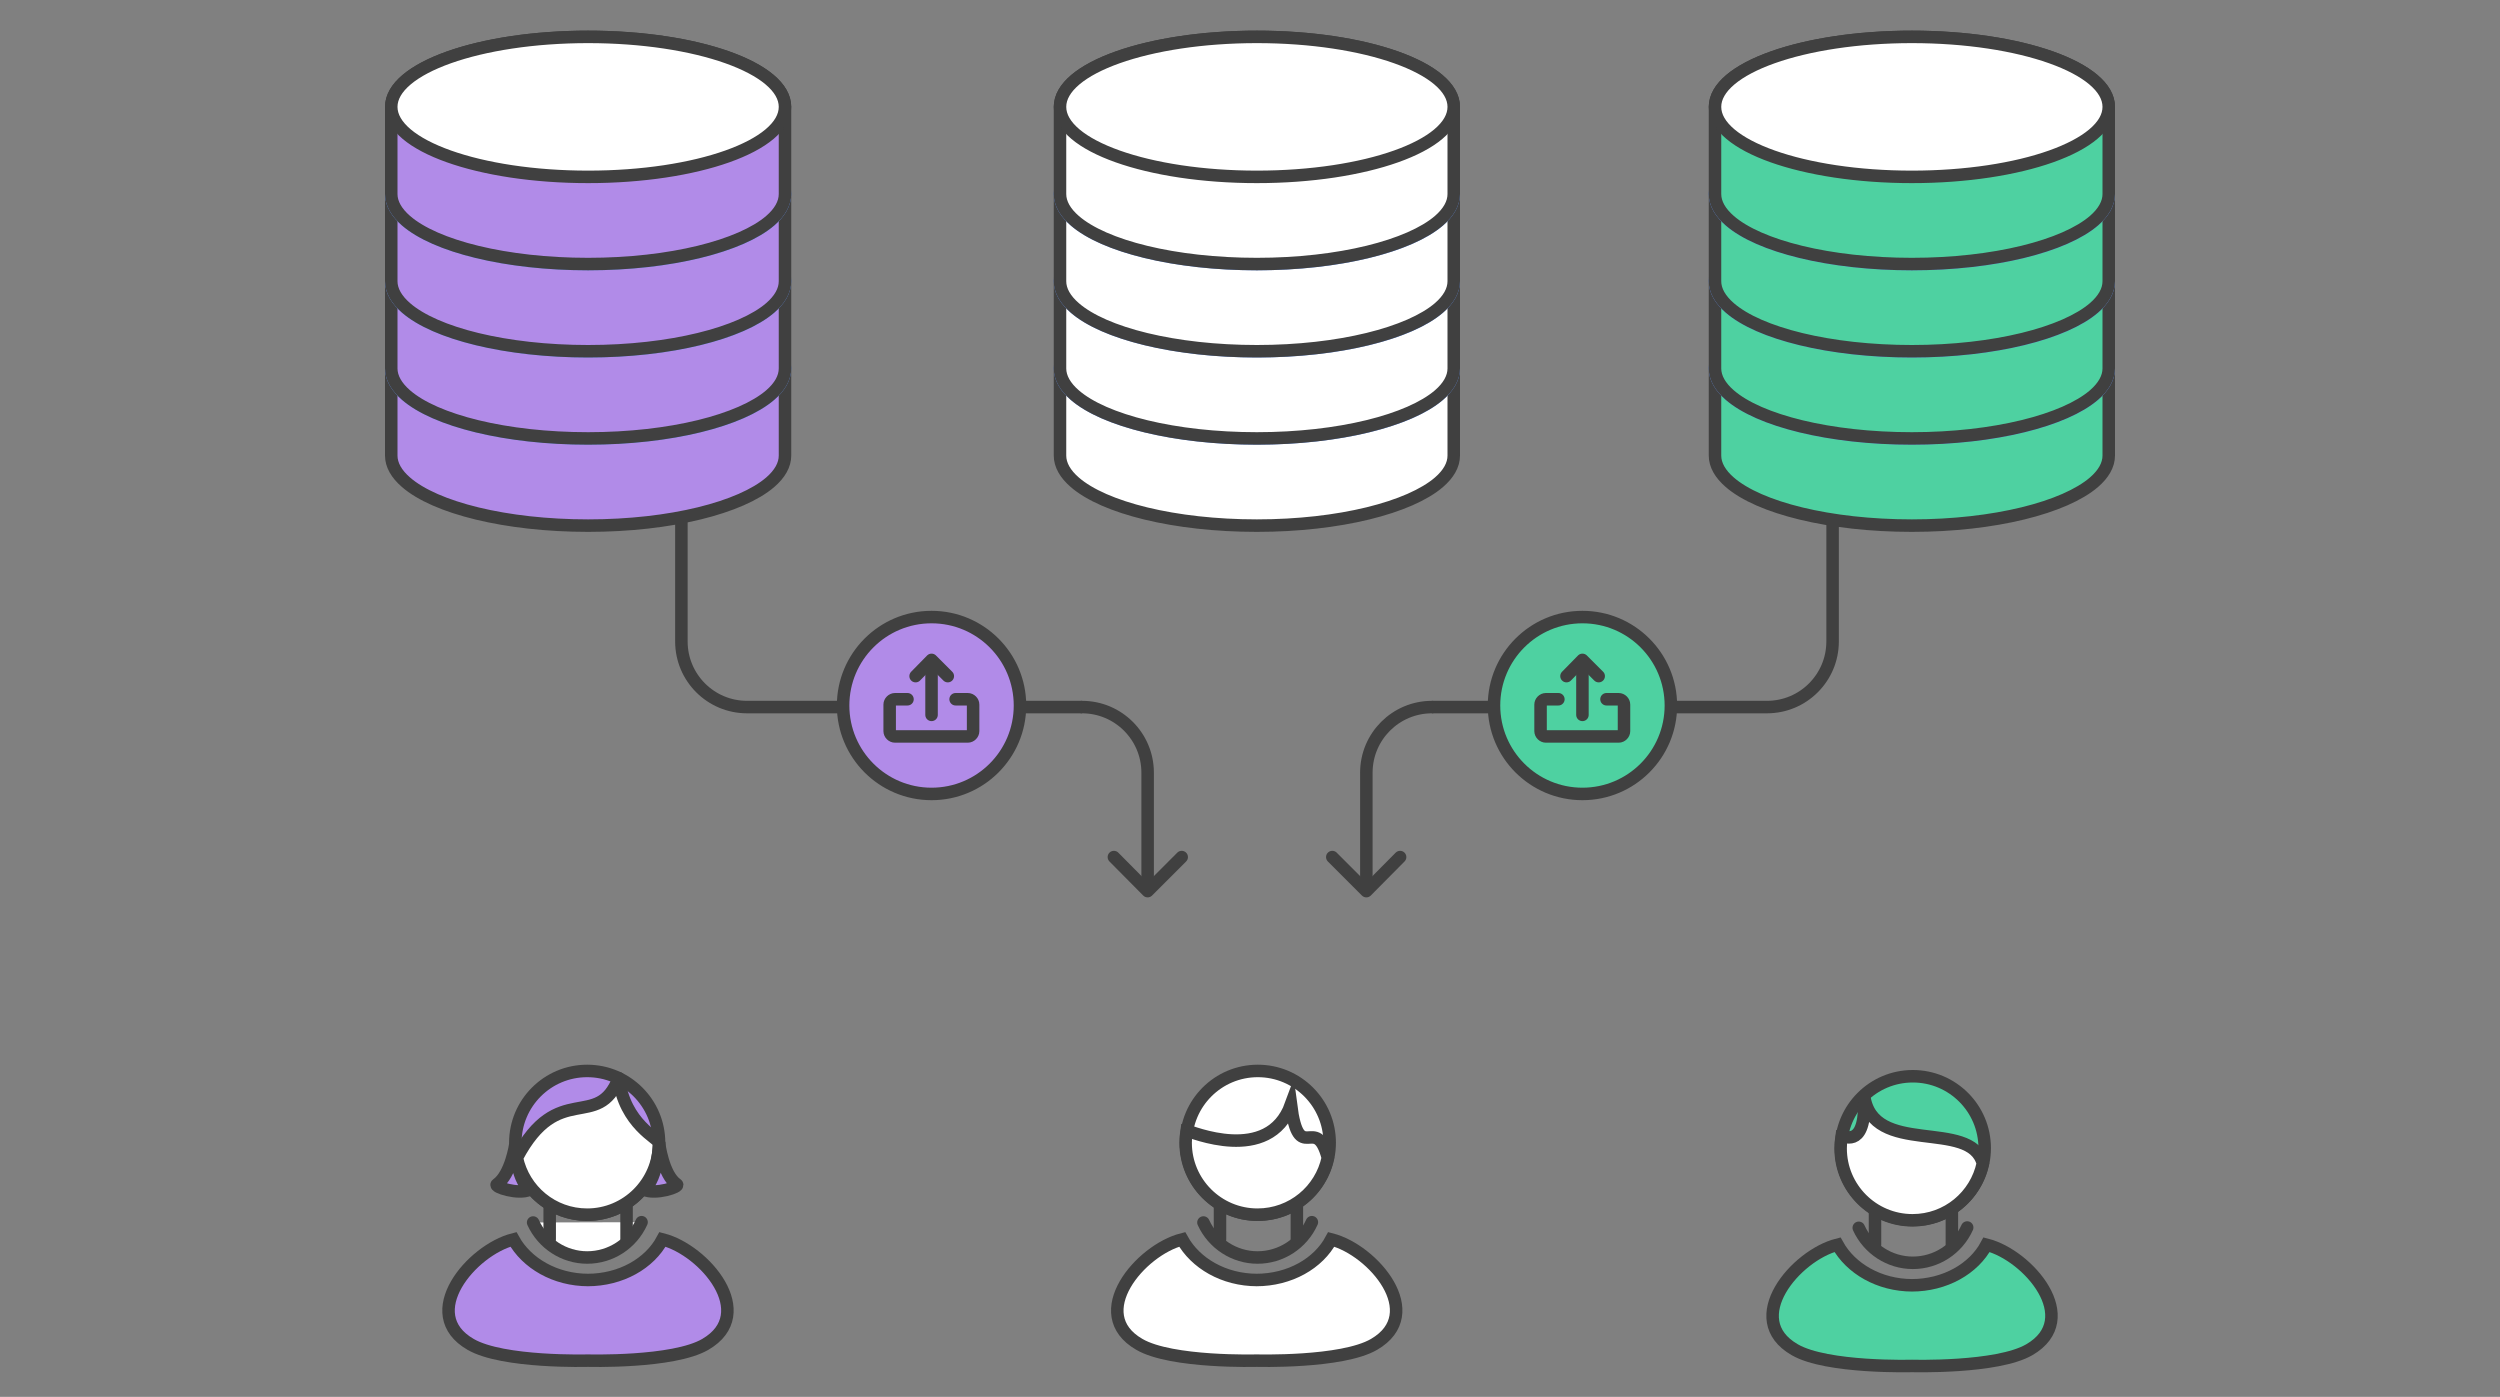 <?xml version="1.0" encoding="UTF-8" standalone="no"?>
<!-- Created with Inkscape (http://www.inkscape.org/) -->

<svg
   xmlns:dc="http://purl.org/dc/elements/1.1/"
   xmlns:cc="http://creativecommons.org/ns#"
   xmlns:rdf="http://www.w3.org/1999/02/22-rdf-syntax-ns#"
   xmlns:svg="http://www.w3.org/2000/svg"
   xmlns="http://www.w3.org/2000/svg"
   version="1.1"
   width="100%"
   height="100%"
   viewBox="0 0 800 447"
   id="svg2">
  <rect x="0" y="0" width="800" height="447" fill="#808080" stroke="none"/>
  <defs
     id="defs79" />
  <style
     type="text/css"
     id="style4" />
  <path
     d="m 125.2,117.9 c 0,-12.4 28.2,-22.4 63,-22.4 34.8,0 63,10 63,22.4 m -126,0 v 27.9 c 0,3 1.7,5.9 4.7,8.5 9.4,8.2 32,13.9 58.3,13.9 26.4,0 48.9,-5.8 58.3,-13.9 3,-2.6 4.7,-5.5 4.7,-8.5 v -27.9"
     id="repo1_256_"
     style="fill:#b18be8;stroke:#404040;stroke-width:4;stroke-miterlimit:10" />
  <path
     d="m 251.2,117.9 c 0,12.4 -28.2,22.4 -63,22.4 -34.8,0 -63,-10 -63,-22.4 0,-12.4 28.2,-22.4 63,-22.4 34.8,0 63,10 63,22.4 z"
     id="path8"
     style="fill:#ffffff;stroke:#6693ed;stroke-width:4;stroke-miterlimit:10" />
  <path
     d="m 125.2,90 c 0,-12.4 28.2,-22.4 63,-22.4 34.8,0 63,10 63,22.4 m -126,0 v 27.9 c 0,3 1.7,5.9 4.7,8.5 9.4,8.2 32,13.9 58.3,13.9 26.4,0 48.9,-5.8 58.3,-13.9 3,-2.6 4.7,-5.5 4.7,-8.5 V 90"
     id="repo1_255_"
     style="fill:#b18be8;stroke:#404040;stroke-width:4;stroke-miterlimit:10" />
  <path
     d="m 251.2,90 c 0,12.4 -28.2,22.4 -63,22.4 -34.8,0 -63,-10 -63,-22.4 0,-12.4 28.2,-22.4 63,-22.4 34.8,0 63,10 63,22.4 z"
     id="path11"
     style="fill:#ffffff;stroke:#6693ed;stroke-width:4;stroke-miterlimit:10" />
  <path
     d="m 125.2,62.1 c 0,-12.4 28.2,-22.4 63,-22.4 34.8,0 63,10 63,22.4 m -126,0 V 90 c 0,3 1.7,5.9 4.7,8.5 9.4,8.2 32,13.9 58.3,13.9 26.4,0 48.9,-5.8 58.3,-13.9 3,-2.6 4.7,-5.5 4.7,-8.5 V 62.1"
     id="repo1_254_"
     style="fill:#b18be8;stroke:#404040;stroke-width:4;stroke-miterlimit:10" />
  <path
     d="m 251.2,62.1 c 0,12.4 -28.2,22.4 -63,22.4 -34.8,0 -63,-10 -63,-22.4 0,-12.4 28.2,-22.4 63,-22.4 34.8,0 63,10 63,22.4 z"
     id="path14"
     style="fill:#ffffff;stroke:#6693ed;stroke-width:4;stroke-miterlimit:10" />
  <path
     d="m 125.2,34.2 c 0,-12.4 28.2,-22.4 63,-22.4 34.8,0 63,10 63,22.4 m -126,0 v 27.9 c 0,3 1.7,5.9 4.7,8.5 9.4,8.2 32,13.9 58.3,13.9 26.4,0 48.9,-5.8 58.3,-13.9 3,-2.6 4.7,-5.5 4.7,-8.5 V 34.2"
     id="repo1_253_"
     style="fill:#b18be8;stroke:#404040;stroke-width:4;stroke-miterlimit:10" />
  <path
     d="m 251.2,34.2 c 0,12.4 -28.2,22.4 -63,22.4 -34.8,0 -63,-10 -63,-22.4 0,-12.4 28.2,-22.4 63,-22.4 34.8,0 63,10 63,22.4 z"
     id="path17"
     style="fill:#ffffff;stroke:#404040;stroke-width:4;stroke-miterlimit:10" />
  <path
     d="m 339.2,117.9 c 0,-12.4 28.2,-22.4 63,-22.4 34.8,0 63,10 63,22.4 m -126,0 v 27.9 c 0,3 1.7,5.9 4.7,8.5 9.4,8.2 32,13.9 58.3,13.9 26.4,0 48.9,-5.8 58.3,-13.9 3,-2.6 4.7,-5.5 4.7,-8.5 v -27.9"
     id="repo1_252_"
     style="fill:#ffffff;stroke:#404040;stroke-width:4;stroke-miterlimit:10" />
  <path
     d="m 465.2,117.9 c 0,12.4 -28.2,22.4 -63,22.4 -34.8,0 -63,-10 -63,-22.4 0,-12.4 28.2,-22.4 63,-22.4 34.8,0 63,10 63,22.4 z"
     id="path20"
     style="fill:#ffffff;stroke:#6693ed;stroke-width:4;stroke-miterlimit:10" />
  <path
     d="m 339.2,90 c 0,-12.4 28.2,-22.4 63,-22.4 34.8,0 63,10 63,22.4 m -126,0 v 27.9 c 0,3 1.7,5.9 4.7,8.5 9.4,8.2 32,13.9 58.3,13.9 26.4,0 48.9,-5.8 58.3,-13.9 3,-2.6 4.7,-5.5 4.7,-8.5 V 90"
     id="repo1_251_"
     style="fill:#ffffff;stroke:#404040;stroke-width:4;stroke-miterlimit:10" />
  <path
     d="m 465.2,90 c 0,12.4 -28.2,22.4 -63,22.4 -34.8,0 -63,-10 -63,-22.4 0,-12.4 28.2,-22.4 63,-22.4 34.8,0 63,10 63,22.4 z"
     id="path23"
     style="fill:#ffffff;stroke:#6693ed;stroke-width:4;stroke-miterlimit:10" />
  <path
     d="m 339.2,62.1 c 0,-12.4 28.2,-22.4 63,-22.4 34.8,0 63,10 63,22.4 m -126,0 V 90 c 0,3 1.7,5.9 4.7,8.5 9.4,8.2 32,13.9 58.3,13.9 26.4,0 48.9,-5.8 58.3,-13.9 3,-2.6 4.7,-5.5 4.7,-8.5 V 62.1"
     id="repo1_250_"
     style="fill:#ffffff;stroke:#404040;stroke-width:4;stroke-miterlimit:10" />
  <path
     d="m 465.2,62.1 c 0,12.4 -28.2,22.4 -63,22.4 -34.8,0 -63,-10 -63,-22.4 0,-12.4 28.2,-22.4 63,-22.4 34.8,0 63,10 63,22.4 z"
     id="path26"
     style="fill:#ffffff;stroke:#6693ed;stroke-width:4;stroke-miterlimit:10" />
  <path
     d="m 339.2,34.2 c 0,-12.4 28.2,-22.4 63,-22.4 34.8,0 63,10 63,22.4 m -126,0 v 27.9 c 0,3 1.7,5.9 4.7,8.5 9.4,8.2 32,13.9 58.3,13.9 26.4,0 48.9,-5.8 58.3,-13.9 3,-2.6 4.7,-5.5 4.7,-8.5 V 34.2"
     id="repo1_249_"
     style="fill:#ffffff;stroke:#404040;stroke-width:4;stroke-miterlimit:10" />
  <path
     d="m 465.2,34.2 c 0,12.4 -28.2,22.4 -63,22.4 -34.8,0 -63,-10 -63,-22.4 0,-12.4 28.2,-22.4 63,-22.4 34.8,0 63,10 63,22.4 z"
     id="path29"
     style="fill:#ffffff;stroke:#404040;stroke-width:4;stroke-miterlimit:10" />
  <path
     d="m 548.8,117.9 c 0,-12.4 28.2,-22.4 63,-22.4 34.8,0 63,10 63,22.4 m -126,0 v 27.9 c 0,3 1.7,5.9 4.7,8.5 9.4,8.2 32,13.9 58.3,13.9 26.4,0 48.9,-5.8 58.3,-13.9 3,-2.6 4.7,-5.5 4.7,-8.5 v -27.9"
     id="repo1_248_"
     style="fill:#4ed1a1;stroke:#404040;stroke-width:4;stroke-miterlimit:10" />
  <path
     d="m 674.8,117.9 c 0,12.4 -28.2,22.4 -63,22.4 -34.8,0 -63,-10 -63,-22.4 0,-12.4 28.2,-22.4 63,-22.4 34.8,0 63,10 63,22.4 z"
     id="path32"
     style="fill:#ffffff;stroke:#6693ed;stroke-width:4;stroke-miterlimit:10" />
  <path
     d="m 548.8,90 c 0,-12.4 28.2,-22.4 63,-22.4 34.8,0 63,10 63,22.4 m -126,0 v 27.9 c 0,3 1.7,5.9 4.7,8.5 9.4,8.2 32,13.9 58.3,13.9 26.4,0 48.9,-5.8 58.3,-13.9 3,-2.6 4.7,-5.5 4.7,-8.5 V 90"
     id="repo1_247_"
     style="fill:#4ed1a1;stroke:#404040;stroke-width:4;stroke-miterlimit:10" />
  <path
     d="m 674.8,90 c 0,12.4 -28.2,22.4 -63,22.4 -34.8,0 -63,-10 -63,-22.4 0,-12.4 28.2,-22.4 63,-22.4 34.8,0 63,10 63,22.4 z"
     id="path35"
     style="fill:#ffffff;stroke:#6693ed;stroke-width:4;stroke-miterlimit:10" />
  <path
     d="m 548.8,62.1 c 0,-12.4 28.2,-22.4 63,-22.4 34.8,0 63,10 63,22.4 m -126,0 V 90 c 0,3 1.7,5.9 4.7,8.5 9.4,8.2 32,13.9 58.3,13.9 26.4,0 48.9,-5.8 58.3,-13.9 3,-2.6 4.7,-5.5 4.7,-8.5 V 62.1"
     id="repo1_246_"
     style="fill:#4ed1a1;stroke:#404040;stroke-width:4;stroke-miterlimit:10" />
  <path
     d="m 674.8,62.1 c 0,12.4 -28.2,22.4 -63,22.4 -34.8,0 -63,-10 -63,-22.4 0,-12.4 28.2,-22.4 63,-22.4 34.8,0 63,10 63,22.4 z"
     id="path38"
     style="fill:#ffffff;stroke:#6693ed;stroke-width:4;stroke-miterlimit:10" />
  <path
     d="m 548.8,34.2 c 0,-12.4 28.2,-22.4 63,-22.4 34.8,0 63,10 63,22.4 m -126,0 v 27.9 c 0,3 1.7,5.9 4.7,8.5 9.4,8.2 32,13.9 58.3,13.9 26.4,0 48.9,-5.8 58.3,-13.9 3,-2.6 4.7,-5.5 4.7,-8.5 V 34.2"
     id="repo1_245_"
     style="fill:#4ed1a1;stroke:#404040;stroke-width:4;stroke-miterlimit:10" />
  <path
     d="m 674.8,34.2 c 0,12.4 -28.2,22.4 -63,22.4 -34.8,0 -63,-10 -63,-22.4 0,-12.4 28.2,-22.4 63,-22.4 34.8,0 63,10 63,22.4 z"
     id="path41"
     style="fill:#ffffff;stroke:#404040;stroke-width:4;stroke-miterlimit:10" />
  <path
     d="m 594.8,392.9 c 3.1,6.8 9.9,11.2 17.3,11.2 7.5,0 14.3,-4.4 17.4,-11.3"
     id="path43"
     style="fill:none;stroke:#404040;stroke-width:4;stroke-linecap:round;stroke-linejoin:round;stroke-miterlimit:10" />
  <path
     d="m 611.7,437.1 c 0,0 27.4,0.8 37.7,-5.2 17,-9.9 -0.3,-30.2 -13.7,-33.6 -4.1,7.7 -13.3,13 -24,13 h 0.3 c -10.7,0 -19.8,-5.4 -24,-13 -13.4,3.4 -30.7,23.8 -13.7,33.6 10.3,6 37.7,5.2 37.7,5.2"
     id="path45"
     style="fill:#4ed1a1;stroke:#404040;stroke-width:4;stroke-miterlimit:10" />
  <circle
     cx="612.1"
     cy="367.4"
     r="23"
     id="circle47"
     style="fill:#4ed1a1;stroke:#404040;stroke-width:4;stroke-miterlimit:10" />
  <path
     d="m 596.5,350.5 c 2.6,20 34.1,7.2 38,21.8 -2.2,10.4 -11.4,18.2 -22.5,18.2 -12.7,0 -23,-10.3 -23,-23 0,-1.3 0.1,-2.6 0.3,-3.9 1.2,0 8.1,3.8 7.2,-13.1 z"
     id="path49"
     style="fill:#ffffff;stroke:#404040;stroke-width:4;stroke-miterlimit:10" />
  <path
     d="m 624.6,387.7 v 10.6 m -24.6,0 V 388 m -214.9,3.2 c 3.1,6.8 9.9,11.2 17.3,11.2 7.5,0 14.3,-4.4 17.4,-11.3"
     id="path51"
     style="fill:none;stroke:#404040;stroke-width:4;stroke-linecap:round;stroke-linejoin:round;stroke-miterlimit:10" />
  <path
     d="m 402,435.4 c 0,0 27.4,0.8 37.7,-5.2 17,-9.9 -0.3,-30.2 -13.7,-33.6 -4.1,7.7 -13.3,13 -24,13 h 0.3 c -10.7,0 -19.8,-5.4 -24,-13 -13.4,3.4 -30.7,23.8 -13.7,33.6 10.3,6 37.7,5.2 37.7,5.2"
     id="path53"
     style="fill:#ffffff;stroke:#404040;stroke-width:4;stroke-miterlimit:10" />
  <circle
     cx="402.5"
     cy="365.7"
     r="23"
     id="circle55"
     style="fill:#ffffff;stroke:#404040;stroke-width:4;stroke-miterlimit:10" />
  <path
     d="m 413.1,353.5 c 2.6,20 7.9,2.4 11.8,17 -2.2,10.4 -11.4,18.2 -22.5,18.2 -12.7,0 -23,-10.3 -23,-23 0,-1.3 0.1,-2.6 0.3,-3.9 1.1,0.1 26.3,11.1 33.4,-8.3 z"
     id="path57"
     style="fill:#ffffff;stroke:#404040;stroke-width:4;stroke-miterlimit:10" />
  <path
     d="m 415,386 v 10.6 m -24.6,0 v -10.3"
     id="path59"
     style="fill:none;stroke:#404040;stroke-width:4;stroke-linecap:round;stroke-linejoin:round;stroke-miterlimit:10" />
  <path
     d="m 170.6,391.2 c 3.1,6.8 9.9,11.2 17.3,11.2 7.5,0 14.3,-4.4 17.4,-11.3"
     id="path61"
     style="fill:#ffffff;stroke:#404040;stroke-width:4;stroke-linecap:round;stroke-linejoin:round;stroke-miterlimit:10" />
  <path
     d="m 188,435.4 c 0,0 27.4,0.8 37.7,-5.2 17,-9.9 -0.3,-30.2 -13.7,-33.6 -4.1,7.7 -13.3,13 -24,13 h 0.3 c -10.7,0 -19.8,-5.4 -24,-13 -13.4,3.4 -30.7,23.8 -13.7,33.6 10.3,6 37.7,5.2 37.7,5.2"
     id="path63"
     style="fill:#b18be8;stroke:#404040;stroke-width:4;stroke-miterlimit:10" />
  <circle
     cx="187.9"
     cy="365.7"
     r="23"
     id="circle65"
     style="fill:#b18be8;stroke:#404040;stroke-width:4;stroke-miterlimit:10" />
  <path
     d="m 198,345 c -6.7,17.2 -19.4,0.5 -32.6,25.5 2.2,10.4 11.4,18.2 22.5,18.2 12.7,0 23,-10.3 23,-23 0,-1.3 -11.1,-5.9 -12.9,-20.7 z m 2.5,40 v 11.6 m -24.6,0 v -11.3"
     id="path67"
     style="fill:#ffffff;stroke:#404040;stroke-width:4;stroke-linecap:round;stroke-linejoin:round;stroke-miterlimit:10" />
  <path
     d="m 164.9,366.2 c 0,0 0,10.6 4.6,14.5 -3.6,1.7 -11.6,-0.9 -10.5,-1.7 4.5,-3.1 5.9,-12.8 5.9,-12.8 z m 46,-0.5 c 0,0 -0.2,11.1 -4.8,15 3.6,1.7 11.6,-0.9 10.5,-1.7 -4.5,-3.1 -5.7,-13.3 -5.7,-13.3 z"
     id="path69"
     style="fill:#b18be8;stroke:#404040;stroke-width:4;stroke-miterlimit:10" />
  <g
     transform="translate(211.431,4.962)"
     id="g3214">
    <path
       d="M 246.8,221.3 H 354 c 11.6,0 21,-9.4 21,-21 v -38.9"
       id="path3064"
       style="fill:none;stroke:#404040;stroke-width:4;stroke-miterlimit:10" />
    <path
       d="m 246.8,221.3 c -11.6,0 -21,9.4 -21,21 v 36.9"
       id="path3196"
       style="fill:none;stroke:#404040;stroke-width:4;stroke-linecap:round;stroke-linejoin:round;stroke-miterlimit:10" />
    <path
       d="m 236.6,269.3 -10.8,10.9 -10.9,-10.9"
       id="path3110"
       style="fill:none;stroke:#404040;stroke-width:4;stroke-linecap:round;stroke-linejoin:round;stroke-miterlimit:10" />
  </g>
  <g
     transform="matrix(-1,0,0,1,593.045,4.962)"
     id="g3214-2">
    <path
       d="M 246.8,221.3 H 354 c 11.6,0 21,-9.4 21,-21 v -38.9"
       id="path3064-1"
       style="fill:none;stroke:#404040;stroke-width:4;stroke-miterlimit:10" />
    <path
       d="m 246.8,221.3 c -11.6,0 -21,9.4 -21,21 v 36.9"
       id="path3196-1"
       style="fill:none;stroke:#404040;stroke-width:4;stroke-linecap:round;stroke-linejoin:round;stroke-miterlimit:10" />
    <path
       d="m 236.6,269.3 -10.8,10.9 -10.9,-10.9"
       id="path3110-6"
       style="fill:none;stroke:#404040;stroke-width:4;stroke-linecap:round;stroke-linejoin:round;stroke-miterlimit:10" />
  </g>
  <g
     transform="translate(-255.843,-12.986)"
     id="g3208">
    <circle
       cx="298.7"
       cy="219.7"
       r="28.3"
       transform="translate(255.238,19.048)"
       id="circle3108"
       style="fill:#b18be8;stroke:#404040;stroke-width:4;stroke-miterlimit:10" />
    <path
       d="m 553.938,241.748 v -14.6"
       id="path3206"
       style="fill:none;stroke:#404040;stroke-width:4;stroke-linecap:round;stroke-linejoin:round;stroke-miterlimit:10" />
    <path
       d="m 548.838,229.348 5.1,-5.2 5.2,5.2"
       id="path3204"
       style="fill:none;stroke:#404040;stroke-width:4;stroke-linecap:round;stroke-linejoin:round;stroke-miterlimit:10" />
    <path
       d="m 546.238,236.748 h -4 c -0.9,0 -1.7,0.8 -1.7,1.7 v 8.5 c 0,0.9 0.8,1.7 1.7,1.7 h 23.3 c 0.9,0 1.7,-0.8 1.7,-1.7 v -8.5 c 0,-0.9 -0.8,-1.7 -1.7,-1.7 h -3.9"
       id="path3202"
       style="fill:none;stroke:#404040;stroke-width:4;stroke-linecap:round;stroke-linejoin:round;stroke-miterlimit:10" />
  </g>
  <g
     transform="translate(-47.557,-12.986)"
     id="g3208-5">
    <circle
       cx="298.7"
       cy="219.7"
       r="28.3"
       transform="translate(255.238,19.048)"
       id="circle3108-9"
       style="fill:#4ed1a1;fill-opacity:1;stroke:#404040;stroke-width:4;stroke-miterlimit:10" />
    <path
       d="m 553.938,241.748 v -14.6"
       id="path3206-5"
       style="fill:none;stroke:#404040;stroke-width:4;stroke-linecap:round;stroke-linejoin:round;stroke-miterlimit:10" />
    <path
       d="m 548.838,229.348 5.1,-5.2 5.2,5.2"
       id="path3204-6"
       style="fill:none;stroke:#404040;stroke-width:4;stroke-linecap:round;stroke-linejoin:round;stroke-miterlimit:10" />
    <path
       d="m 546.238,236.748 h -4 c -0.9,0 -1.7,0.8 -1.7,1.7 v 8.5 c 0,0.9 0.8,1.7 1.7,1.7 h 23.3 c 0.9,0 1.7,-0.8 1.7,-1.7 v -8.5 c 0,-0.9 -0.8,-1.7 -1.7,-1.7 h -3.9"
       id="path3202-8"
       style="fill:none;stroke:#404040;stroke-width:4;stroke-linecap:round;stroke-linejoin:round;stroke-miterlimit:10" />
  </g>
</svg>
